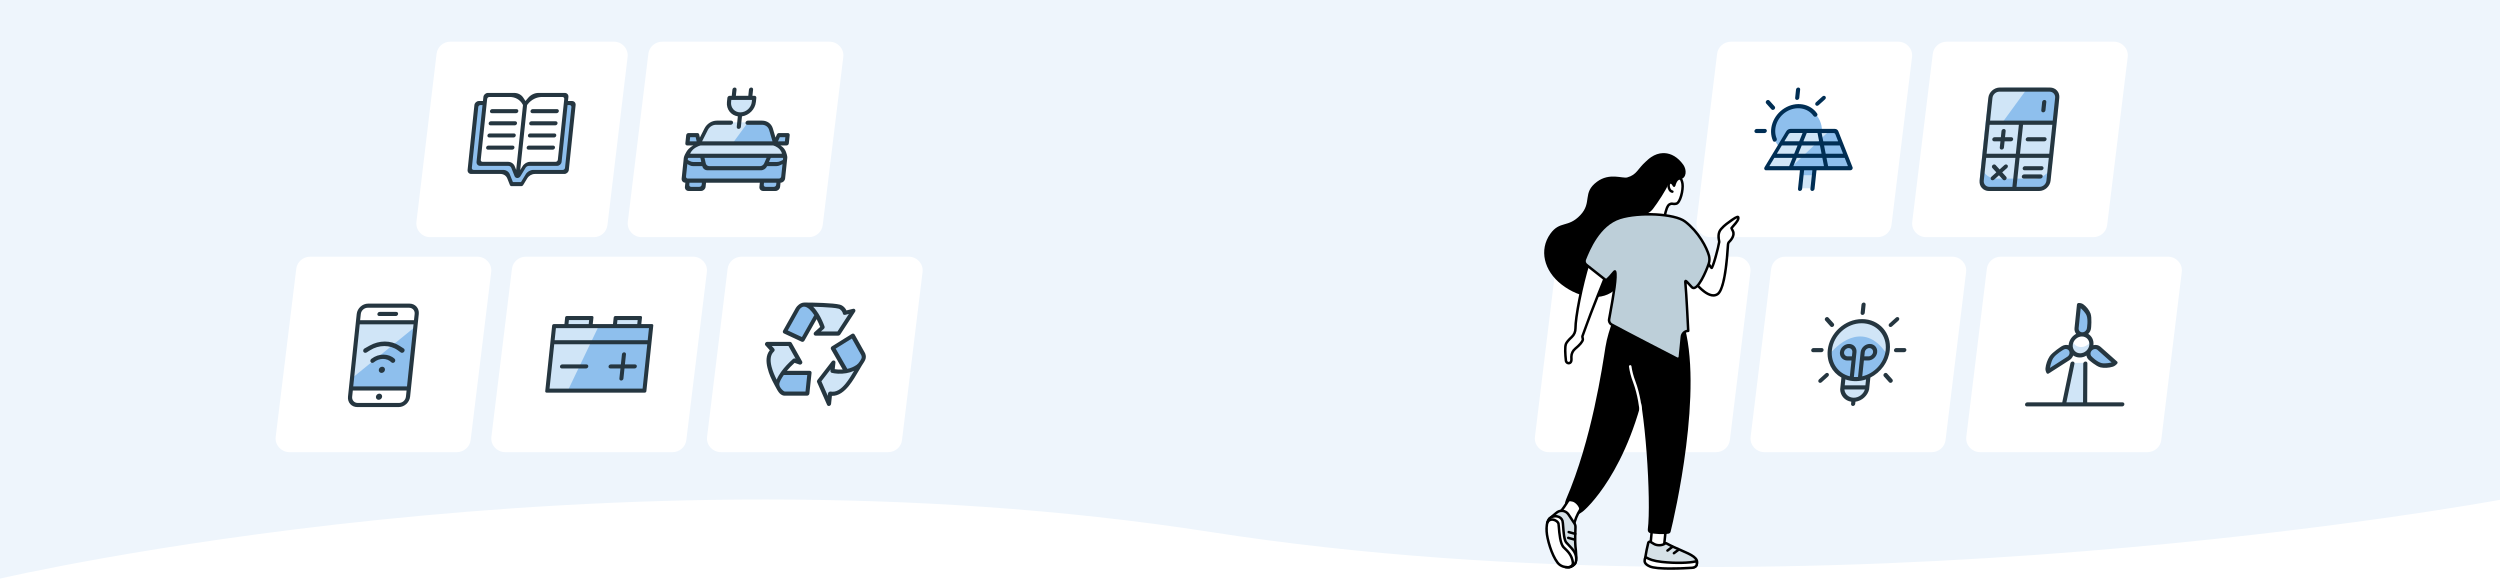 <svg width="1279" height="296" viewBox="0 0 1279 296" fill="none" xmlns="http://www.w3.org/2000/svg">
<rect width="1279" height="296" fill="white"/>
<path d="M0 0H1279V255.699C1279 255.699 929.5 320.497 619.5 272.197C309.5 223.896 0 296 0 296V0Z" fill="#EEF5FC"/>
<g filter="url(#filter0_d_3528_3174)">
<path d="M877.89 231.329H792.379C788.09 231.329 784.763 227.66 785.274 223.491L795.793 137.502C796.223 133.98 799.275 131.329 802.898 131.329H888.409C892.698 131.329 896.025 134.998 895.515 139.167L884.996 225.156C884.566 228.678 881.513 231.329 877.89 231.329V231.329Z" fill="white"/>
</g>
<g filter="url(#filter1_d_3528_3174)">
<path d="M988.235 231.329H902.724C898.435 231.329 895.108 227.66 895.618 223.491L906.137 137.502C906.567 133.98 909.62 131.329 913.243 131.329H998.754C1003.04 131.329 1006.37 134.998 1005.86 139.167L995.34 225.156C994.91 228.678 991.858 231.329 988.235 231.329V231.329Z" fill="white"/>
</g>
<path d="M952.508 164.249C940.251 165.363 936.258 175.856 935.793 180.963L965.879 182.078C967.439 168.26 957.615 164.435 952.508 164.249Z" fill="#D0E5F7"/>
<path d="M965.322 181.242C954.625 164.75 941.365 174.37 936.072 181.242C937.409 190.602 945.544 193.313 949.444 193.499C958.581 193.276 963.837 185.235 965.322 181.242Z" fill="#8EBFED"/>
<path d="M942.479 199.628L943.036 192.663C948.162 195.338 953.344 193.778 955.294 192.663V198.513C955.071 202.748 950.372 204.363 948.051 204.642C944.262 204.642 942.758 201.299 942.479 199.628Z" fill="#D0E5F7"/>
<path d="M952.341 155.836C952.404 155.254 952.923 154.777 953.516 154.777C954.109 154.777 954.522 155.254 954.458 155.836L954.013 160.07C953.95 160.652 953.431 161.129 952.838 161.129C952.246 161.129 951.833 160.652 951.896 160.07L952.341 155.836Z" fill="#253640"/>
<path d="M927.549 180.183C926.967 180.183 926.543 179.707 926.607 179.125C926.67 178.542 927.189 178.066 927.782 178.066H932.006C932.588 178.066 933.011 178.542 932.948 179.125C932.884 179.707 932.366 180.183 931.773 180.183H927.549Z" fill="#253640"/>
<path d="M969.892 180.183C969.31 180.183 968.887 179.707 968.95 179.125C969.014 178.542 969.532 178.066 970.125 178.066H974.359C974.942 178.066 975.365 178.542 975.301 179.125C975.238 179.707 974.719 180.183 974.126 180.183H969.892Z" fill="#253640"/>
<path d="M933.795 163.998C933.424 163.585 933.498 162.918 933.953 162.505C934.409 162.092 935.076 162.092 935.446 162.505L938.124 165.501C938.495 165.914 938.421 166.58 937.965 166.993C937.51 167.406 936.843 167.406 936.473 166.993L933.795 163.998Z" fill="#253640"/>
<path d="M971.279 163.998C971.734 163.585 971.808 162.918 971.438 162.505C971.067 162.092 970.4 162.092 969.945 162.505L966.632 165.501C966.177 165.914 966.102 166.58 966.473 166.993C966.843 167.406 967.51 167.406 967.966 166.993L971.279 163.998Z" fill="#253640"/>
<path d="M930.629 194.072C930.174 194.485 930.1 195.152 930.471 195.564C930.841 195.977 931.508 195.977 931.963 195.564L935.277 192.569C935.732 192.156 935.806 191.489 935.435 191.076C935.065 190.663 934.398 190.663 933.943 191.076L930.629 194.072Z" fill="#253640"/>
<path d="M968.124 194.072C968.495 194.485 968.421 195.152 967.966 195.564C967.51 195.977 966.843 195.977 966.473 195.564L963.795 192.569C963.424 192.156 963.498 191.489 963.954 191.076C964.409 190.663 965.076 190.663 965.446 191.076L968.124 194.072Z" fill="#253640"/>
<path fill-rule="evenodd" clip-rule="evenodd" d="M956.882 193.172C962.196 190.504 966.187 185.222 966.822 179.125C967.743 170.36 961.381 163.246 952.616 163.246C943.851 163.246 935.986 170.36 935.065 179.125C934.43 185.222 937.299 190.504 942.062 193.172L941.427 199.238C941.554 202.487 943.883 205.06 947.122 205.515L947.006 206.648C946.985 206.881 947.037 207.103 947.143 207.272C947.313 207.537 947.598 207.706 947.948 207.706C948.53 207.706 949.059 207.23 949.123 206.648L949.239 205.515C952.574 205.06 955.443 202.487 956.247 199.238L956.882 193.172ZM954.077 199.238H943.597C943.841 201.651 945.809 203.472 948.392 203.472C950.975 203.472 953.325 201.651 954.077 199.238ZM954.67 194.104C952.955 194.686 951.134 195.003 949.282 195.003C947.429 195.003 945.682 194.686 944.084 194.104L943.766 197.12H954.352L954.67 194.104ZM952.722 192.526C958.946 191.097 964.028 185.645 964.716 179.135C965.51 171.535 960.005 165.374 952.404 165.374C944.804 165.374 937.997 171.535 937.193 179.135C936.505 185.645 940.453 191.097 946.371 192.526L947.217 184.428H945.1C942.761 184.428 941.067 182.533 941.311 180.194C941.554 177.854 943.65 175.959 945.989 175.959C948.329 175.959 950.023 177.854 949.779 180.194L948.445 192.854C948.795 192.886 949.144 192.897 949.504 192.897C949.864 192.897 950.213 192.886 950.563 192.854L951.896 180.194C952.14 177.854 954.236 175.959 956.575 175.959C958.915 175.959 960.608 177.854 960.365 180.194C960.121 182.533 958.025 184.428 955.686 184.428H953.569L952.722 192.526ZM947.44 182.311H945.323C944.158 182.311 943.301 181.358 943.428 180.194C943.555 179.029 944.603 178.077 945.767 178.077C946.932 178.077 947.789 179.029 947.662 180.194L947.44 182.311ZM953.791 182.311L954.013 180.194C954.141 179.029 955.188 178.077 956.353 178.077C957.517 178.077 958.375 179.029 958.248 180.194C958.121 181.358 957.073 182.311 955.908 182.311H953.791Z" fill="#253640"/>
<g filter="url(#filter2_d_3528_3174)">
<path d="M1098.58 231.329H1013.07C1008.78 231.329 1005.45 227.66 1005.96 223.491L1016.48 137.502C1016.91 133.98 1019.96 131.329 1023.59 131.329H1109.1C1113.39 131.329 1116.71 134.998 1116.2 139.167L1105.69 225.156C1105.26 228.678 1102.2 231.329 1098.58 231.329V231.329Z" fill="white"/>
</g>
<path d="M1060.38 185.644H1066.64V206.537H1055.85L1060.38 185.644Z" fill="#D0E5F7"/>
<path d="M1062.12 168.581L1063.86 156.741C1066.09 156.741 1068.5 160.688 1069.43 162.661L1068.73 168.581L1065.25 171.367L1062.12 168.581Z" fill="#8EBFED"/>
<path d="M1072.71 177.286L1082.1 184.714C1080.98 186.644 1076.36 186.762 1074.18 186.579L1069.4 183.016L1068.73 178.607L1072.71 177.286Z" fill="#8EBFED"/>
<path d="M1059.02 183.095L1048.54 189.126C1047.25 187.305 1049.55 183.013 1050.63 181.117L1055.21 177.688L1059.49 178.928L1059.02 183.095Z" fill="#8EBFED"/>
<path d="M1070.01 173.804C1069.12 175.969 1067 177.554 1064.68 177.554C1062.35 177.554 1060.54 175.969 1060.11 173.804C1059.9 174.318 1059.75 174.854 1059.71 175.411C1059.4 178.369 1061.5 180.769 1064.36 180.769C1067.23 180.769 1069.81 178.369 1070.1 175.411C1070.16 174.854 1070.12 174.318 1070.01 173.804V173.804Z" fill="#D0E5F7"/>
<path fill-rule="evenodd" clip-rule="evenodd" d="M1061.32 167.854C1061.19 168.992 1061.53 170.043 1062.16 170.794C1060.09 171.889 1058.56 174.013 1058.31 176.438C1058.31 176.503 1058.31 176.546 1058.31 176.61C1057.18 176.267 1055.85 176.438 1054.68 177.189C1054.68 177.189 1049.98 180.194 1048.6 182.297C1047.48 184.014 1046.67 186.331 1046.46 188.413C1046.38 189.293 1046.63 190.13 1047.03 190.859C1047.25 191.224 1047.73 191.331 1048.12 191.074L1058.69 184.293C1059.62 183.692 1060.3 182.812 1060.66 181.868C1061.59 182.511 1062.74 182.898 1063.99 182.898C1065.24 182.898 1066.4 182.554 1067.42 181.932C1067.57 182.747 1067.97 183.52 1068.61 184.099C1068.61 184.099 1072.38 187.469 1074.64 187.962C1076.51 188.37 1078.86 188.241 1080.89 187.619C1081.74 187.361 1082.51 186.782 1083.12 186.095C1083.44 185.752 1083.44 185.237 1083.12 184.958L1074.62 177.404C1073.63 176.524 1072.27 176.267 1071 176.588V176.46C1071.27 174.035 1070.15 171.932 1068.33 170.816C1069.13 170.043 1069.69 169.013 1069.79 167.876C1069.79 167.876 1070.34 162.511 1069.52 160.365C1068.84 158.605 1067.44 156.846 1065.85 155.687C1065.17 155.193 1064.32 155 1063.46 155C1063.01 155 1062.63 155.365 1062.57 155.815L1061.32 167.876V167.854ZM1065.11 172.146C1062.78 172.146 1060.68 174.078 1060.43 176.438C1060.17 178.799 1061.89 180.73 1064.22 180.73C1066.55 180.73 1068.65 178.799 1068.9 176.438C1069.16 174.078 1067.44 172.146 1065.11 172.146ZM1063.44 167.854L1064.49 157.661C1064.49 157.661 1066.8 159.657 1067.5 161.416C1068.39 163.691 1067.67 167.854 1067.67 167.854C1067.55 169.035 1066.51 170 1065.32 170C1064.13 170 1063.31 169.035 1063.44 167.854ZM1048.75 188.22L1057.67 182.49C1058.71 181.825 1059.09 180.494 1058.54 179.507C1057.99 178.52 1056.7 178.262 1055.66 178.928C1055.66 178.928 1051.89 181.031 1050.42 183.262C1049.3 184.979 1048.75 188.22 1048.75 188.22V188.22ZM1073.12 179.056L1080.3 185.451C1080.3 185.451 1077.1 186.181 1075.26 185.773C1072.86 185.237 1070.13 182.404 1070.13 182.404C1069.3 181.653 1069.28 180.301 1070.13 179.378C1070.96 178.455 1072.31 178.305 1073.14 179.056H1073.12Z" fill="#253640"/>
<path d="M1036.01 206.885C1036.07 206.3 1036.6 205.841 1037.18 205.841H1055.05L1059.22 185.887C1059.33 185.365 1059.84 184.947 1060.37 184.947C1060.98 184.947 1061.43 185.47 1061.3 186.096L1057.18 205.841H1065.68L1065.79 186.096C1065.79 185.49 1066.34 184.947 1066.96 184.947C1067.51 184.947 1067.91 185.344 1067.91 185.887L1067.81 205.841H1085.88C1086.47 205.841 1086.9 206.3 1086.83 206.885C1086.77 207.47 1086.24 207.93 1085.67 207.93H1036.96C1036.37 207.93 1035.94 207.47 1036.01 206.885Z" fill="#253640"/>
<g filter="url(#filter3_d_3528_3174)">
<path d="M960.573 121.329H875.062C870.773 121.329 867.445 117.66 867.956 113.491L878.475 27.502C878.905 23.98 881.958 21.329 885.581 21.329H971.092C975.381 21.329 978.708 24.998 978.197 29.167L967.678 115.156C967.248 118.678 964.196 121.329 960.573 121.329Z" fill="white"/>
</g>
<path d="M932.103 66.785C932.103 73.708 926.49 79.32 919.567 79.32C912.644 79.32 907.031 73.708 907.031 66.785C907.031 59.861 912.644 54.249 919.567 54.249C926.49 54.249 932.103 59.861 932.103 66.785Z" fill="#8EBFED"/>
<path d="M915.11 66.785L904.245 85.449L916.503 86.285L936.56 66.785H915.11Z" fill="#D0E5F7"/>
<path d="M920.96 96.314L921.796 88.792H928.203L927.088 96.314H920.96Z" fill="#D0E5F7"/>
<path d="M935.724 67.063L916.503 85.449H921.517V89.628H928.203L928.76 85.449H946.589L939.346 67.063H935.724Z" fill="#8EBFED"/>
<path fill-rule="evenodd" clip-rule="evenodd" d="M915.922 65.949C915.117 65.949 914.334 66.404 913.9 67.124L902.721 85.586C902.298 86.284 902.721 87.121 903.505 87.121H920.749C920.812 87.121 920.855 87.163 920.844 87.227L919.849 96.648C919.786 97.23 920.209 97.706 920.791 97.706C921.373 97.706 921.903 97.23 921.966 96.648L922.961 87.227C922.961 87.163 923.025 87.121 923.078 87.121H927.1C927.164 87.121 927.206 87.163 927.196 87.227L926.201 96.648C926.137 97.23 926.56 97.706 927.143 97.706C927.725 97.706 928.254 97.23 928.318 96.648L929.313 87.227C929.313 87.163 929.376 87.121 929.429 87.121H946.663C947.446 87.121 948.05 86.295 947.774 85.586L940.481 67.113C940.195 66.394 939.507 65.938 938.713 65.938H915.922V65.949ZM938.967 68.648C938.829 68.288 938.48 68.066 938.078 68.066H932.097C932.023 68.066 931.97 68.13 931.98 68.204L932.764 72.226C932.764 72.226 932.806 72.3 932.859 72.3H940.227C940.301 72.3 940.364 72.216 940.333 72.152L938.956 68.659L938.967 68.648ZM941.264 74.471C941.264 74.471 941.211 74.407 941.179 74.407H933.346C933.272 74.407 933.219 74.471 933.229 74.545L934.013 78.567C934.013 78.567 934.055 78.641 934.108 78.641H942.746C942.82 78.641 942.884 78.557 942.852 78.493L941.264 74.471ZM943.773 80.822C943.773 80.822 943.72 80.758 943.688 80.758H934.584C934.51 80.758 934.457 80.822 934.468 80.896L935.251 84.919C935.251 84.919 935.294 84.993 935.347 84.993H945.255C945.329 84.993 945.393 84.908 945.361 84.845L943.773 80.822ZM932.234 80.758C932.234 80.758 932.319 80.79 932.33 80.833L933.113 84.855C933.124 84.919 933.071 84.993 932.997 84.993H917.615C917.541 84.993 917.499 84.929 917.531 84.855L919.161 80.833C919.161 80.833 919.224 80.758 919.267 80.758H932.234ZM930.996 74.407C930.996 74.407 931.081 74.439 931.091 74.481L931.875 78.504C931.885 78.567 931.832 78.641 931.758 78.641H920.188C920.114 78.641 920.071 78.578 920.103 78.504L921.733 74.481C921.733 74.481 921.797 74.407 921.839 74.407H930.996ZM929.757 68.056C929.757 68.056 929.842 68.087 929.853 68.13L930.636 72.152C930.647 72.216 930.594 72.29 930.52 72.29H922.76C922.686 72.29 922.644 72.226 922.675 72.152L924.306 68.13C924.306 68.13 924.369 68.056 924.412 68.056H929.757ZM922.157 68.193C922.188 68.13 922.136 68.056 922.072 68.056H916.091C915.689 68.056 915.297 68.278 915.085 68.638L912.968 72.131C912.926 72.205 912.968 72.279 913.042 72.279H920.41C920.41 72.279 920.505 72.248 920.516 72.205L922.146 68.183L922.157 68.193ZM919.584 74.545C919.616 74.481 919.563 74.407 919.5 74.407H911.666C911.666 74.407 911.592 74.428 911.56 74.471L909.126 78.493C909.083 78.567 909.126 78.641 909.2 78.641H917.838C917.838 78.641 917.933 78.61 917.944 78.567L919.574 74.545H919.584ZM917.012 80.896C917.044 80.833 916.991 80.758 916.927 80.758H907.824C907.824 80.758 907.749 80.78 907.718 80.822L905.283 84.845C905.241 84.919 905.283 84.993 905.357 84.993H915.265C915.265 84.993 915.361 84.961 915.371 84.919L917.001 80.896H917.012Z" fill="#002E54"/>
<path d="M929.673 58.126C926.19 52.971 918.949 51.679 912.989 55.331C907.04 58.983 904.51 66.266 907.04 72.015C907.262 72.533 907.908 72.66 908.438 72.343C908.956 72.025 909.157 71.369 908.946 70.85C906.955 66.087 909.062 60.116 913.974 57.11C918.886 54.103 924.835 55.12 927.778 59.301C928.095 59.756 928.731 59.894 929.26 59.576C929.779 59.259 929.99 58.592 929.683 58.137L929.673 58.126Z" fill="#002E54"/>
<path d="M918.843 45.836C918.907 45.254 919.426 44.777 920.018 44.777C920.611 44.777 921.024 45.254 920.961 45.836L920.516 50.07C920.452 50.653 919.934 51.129 919.341 51.129C918.748 51.129 918.335 50.653 918.399 50.07L918.843 45.836Z" fill="#002E54"/>
<path d="M898.508 68.066C897.926 68.066 897.502 67.59 897.566 67.008C897.629 66.425 898.148 65.949 898.741 65.949H902.965C903.547 65.949 903.97 66.425 903.907 67.008C903.843 67.59 903.325 68.066 902.732 68.066H898.508Z" fill="#002E54"/>
<path d="M903.589 52.939C903.219 52.526 903.293 51.859 903.748 51.446C904.203 51.034 904.87 51.034 905.241 51.446L907.919 54.442C908.289 54.855 908.215 55.522 907.76 55.935C907.305 56.348 906.638 56.348 906.267 55.935L903.589 52.939Z" fill="#002E54"/>
<path d="M933.706 50.822C934.161 50.409 934.235 49.742 933.865 49.329C933.494 48.916 932.827 48.916 932.372 49.329L929.059 52.325C928.603 52.738 928.529 53.405 928.9 53.818C929.27 54.23 929.937 54.23 930.392 53.818L933.706 50.822Z" fill="#002E54"/>
<g filter="url(#filter4_d_3528_3174)">
<path d="M1070.92 121.329H985.406C981.117 121.329 977.79 117.66 978.301 113.491L988.82 27.502C989.25 23.98 992.303 21.329 995.925 21.329H1081.44C1085.73 21.329 1089.05 24.998 1088.54 29.167L1078.02 115.156C1077.59 118.678 1074.54 121.329 1070.92 121.329V121.329Z" fill="white"/>
</g>
<path d="M1016.21 59.598C1016.57 56.088 1019.72 53.246 1023.23 53.246H1046.52C1050.03 53.246 1052.57 56.088 1052.2 59.598L1048.86 91.357C1048.5 94.867 1045.35 97.708 1041.84 97.708H1018.56C1015.05 97.708 1012.5 94.867 1012.88 91.357L1016.21 59.598Z" fill="#8EBFED"/>
<path d="M1016.88 53.246C1017.37 48.57 1021.56 44.777 1026.24 44.777H1045.63C1050.3 44.777 1053.7 48.57 1053.21 53.246L1050.09 82.888C1049.6 87.564 1045.41 91.357 1040.73 91.357H1021.34C1016.66 91.357 1013.27 87.564 1013.76 82.888L1016.88 53.246Z" fill="#D0E5F7"/>
<path d="M1036.71 45.833H1051.53L1051.87 62.77H1024.35L1036.71 45.833Z" fill="#8EBFED"/>
<path d="M1037.31 72.302C1036.72 72.302 1036.29 71.826 1036.35 71.246C1036.42 70.667 1036.94 70.191 1037.53 70.191H1046.08C1046.67 70.191 1047.1 70.667 1047.04 71.246C1046.97 71.826 1046.45 72.302 1045.86 72.302H1037.31Z" fill="#253640"/>
<path d="M1046.46 56.426C1046.39 57.012 1045.87 57.481 1045.28 57.481C1044.68 57.481 1044.26 57.005 1044.32 56.426L1044.77 52.191C1044.83 51.605 1045.35 51.136 1045.95 51.136C1046.54 51.136 1046.97 51.612 1046.9 52.191L1046.46 56.426Z" fill="#253640"/>
<path d="M1035.75 87.122C1035.16 87.122 1034.73 86.646 1034.79 86.067C1034.86 85.488 1035.38 85.012 1035.97 85.012H1044.52C1045.11 85.012 1045.54 85.488 1045.48 86.067C1045.42 86.646 1044.89 87.122 1044.3 87.122H1035.75Z" fill="#253640"/>
<path d="M1035.31 91.357C1034.72 91.357 1034.29 90.881 1034.35 90.295C1034.42 89.708 1034.94 89.239 1035.53 89.239H1044.08C1044.67 89.239 1045.1 89.715 1045.04 90.295C1044.97 90.874 1044.45 91.357 1043.86 91.357H1035.31Z" fill="#253640"/>
<path d="M1024.04 76.536C1024.64 76.536 1025.16 76.06 1025.22 75.481L1025.55 72.308H1028.76C1029.35 72.308 1029.88 71.832 1029.94 71.253C1030 70.674 1029.57 70.198 1028.98 70.198H1025.77L1026.1 67.026C1026.17 66.439 1025.74 65.97 1025.15 65.97C1024.55 65.97 1024.03 66.446 1023.97 67.026L1023.64 70.198H1020.43C1019.84 70.198 1019.31 70.674 1019.25 71.253C1019.19 71.832 1019.62 72.308 1020.21 72.308H1023.42L1023.08 75.481C1023.02 76.067 1023.45 76.536 1024.04 76.536Z" fill="#253640"/>
<path d="M1026.21 91.922C1026.67 91.508 1026.74 90.839 1026.37 90.426L1024.34 88.177L1026.84 85.929C1027.3 85.515 1027.37 84.846 1027 84.433C1026.63 84.019 1025.95 84.019 1025.49 84.433L1022.99 86.681L1020.96 84.433C1020.59 84.019 1019.91 84.019 1019.45 84.433C1018.99 84.846 1018.92 85.515 1019.29 85.929L1021.32 88.177L1018.82 90.426C1018.35 90.839 1018.28 91.508 1018.66 91.922C1019.03 92.336 1019.7 92.336 1020.17 91.922L1022.67 89.674L1024.7 91.922C1025.07 92.336 1025.75 92.336 1026.21 91.922Z" fill="#253640"/>
<path fill-rule="evenodd" clip-rule="evenodd" d="M1017.22 50.074C1017.52 47.15 1020.16 44.777 1023.11 44.777H1048.75C1051.7 44.777 1053.84 47.15 1053.54 50.074L1049.09 92.419C1048.78 95.343 1046.15 97.715 1043.19 97.715H1017.55C1014.59 97.715 1012.46 95.343 1012.76 92.419L1017.22 50.074ZM1017.9 63.833L1016.35 78.653H1031.3L1032.86 63.833H1017.9ZM1016.13 80.77L1014.9 92.412C1014.72 94.163 1016.01 95.591 1017.77 95.591H1029.53L1031.08 80.77H1016.13ZM1043.42 95.591C1045.19 95.591 1046.77 94.17 1046.95 92.412L1048.17 80.77H1033.22L1031.66 95.591H1043.42ZM1048.4 78.653L1049.96 63.833H1035L1033.44 78.653H1048.4ZM1050.18 61.715H1018.13L1019.35 50.074C1019.53 48.322 1021.11 46.895 1022.88 46.895H1048.53C1050.3 46.895 1051.59 48.315 1051.4 50.074L1050.18 61.715Z" fill="#253640"/>
<g filter="url(#filter5_d_3528_3174)">
<path d="M303.811 121.329H220.014C215.811 121.329 212.55 117.66 213.051 113.491L223.359 27.502C223.78 23.98 226.772 21.329 230.322 21.329H314.119C318.323 21.329 321.583 24.998 321.083 29.167L310.774 115.156C310.353 118.678 307.361 121.329 303.811 121.329Z" fill="white"/>
</g>
<path d="M245.069 83.398L247.828 53.053H244.035L240.586 87.191L258.173 88.225L261.966 94.432H266.793L271.621 88.225L289.552 87.191L293.345 53.053H289.552L285.414 84.088H269.207L264.724 89.605L261.276 83.398H245.069Z" fill="#8EBFED"/>
<path fill-rule="evenodd" clip-rule="evenodd" d="M263.041 47.536C264.989 47.536 266.752 48.448 267.747 50.024L268.825 51.682L270.235 50.024C271.582 48.448 273.531 47.536 275.48 47.536H288.956C290.096 47.536 290.925 48.469 290.801 49.609L290.573 51.682H292.646C293.786 51.682 294.616 52.615 294.491 53.755L291.008 86.927C290.884 88.067 289.868 89 288.707 89H273.655C272.08 89 270.546 89.892 269.696 91.301L267.664 94.66C267.457 95.013 267.063 95.24 266.669 95.24H261.734C261.341 95.24 261.009 95.013 260.864 94.66L259.537 91.301C258.977 89.892 257.63 89 256.075 89H241.065C239.924 89 239.095 88.067 239.219 86.927L242.702 53.755C242.827 52.615 243.843 51.682 245.004 51.682H247.077L247.305 49.609C247.429 48.469 248.445 47.536 249.606 47.536H263.082H263.041ZM268.908 89.228C269.758 87.818 271.292 86.927 272.868 86.927H287.919C288.5 86.927 288.997 86.471 289.059 85.89L292.335 54.792C292.397 54.212 291.983 53.755 291.402 53.755H290.366L287.318 82.781C287.194 83.921 286.178 84.854 285.017 84.854H270.629C269.924 84.854 269.219 85.248 268.846 85.89L266.275 90.14C265.922 90.7 265.321 91.073 264.678 91.073C264.036 91.073 263.497 90.721 263.269 90.14L261.589 85.89C261.341 85.248 260.739 84.854 260.014 84.854H245.646C244.506 84.854 243.677 83.921 243.801 82.781L246.849 53.755H245.812C245.232 53.755 244.734 54.212 244.672 54.792L241.396 85.89C241.334 86.471 241.749 86.927 242.329 86.927H257.381C258.956 86.927 260.304 87.818 260.843 89.228L262.398 93.147H266.544L268.929 89.228H268.908ZM266.15 86.927L269.654 53.755L270.007 53.299C271.79 50.998 274.526 49.609 277.304 49.609H287.733C288.313 49.609 288.728 50.065 288.666 50.646L285.39 81.744C285.328 82.324 284.809 82.781 284.25 82.781H271.271C269.696 82.781 268.161 83.672 267.311 85.082L266.192 86.927H266.15ZM246.89 82.781C246.31 82.781 245.895 82.324 245.957 81.744L249.233 50.646C249.295 50.065 249.813 49.609 250.373 49.609H260.802C263.58 49.609 266.026 50.998 267.311 53.299L267.56 53.755L264.077 86.927L263.352 85.082C262.792 83.672 261.444 82.781 259.889 82.781H246.89Z" fill="#253640"/>
<path d="M250.664 56.865C250.726 56.285 251.244 55.829 251.804 55.829H264.243C264.824 55.829 265.238 56.285 265.176 56.865C265.114 57.446 264.596 57.902 264.036 57.902H251.596C251.016 57.902 250.601 57.446 250.664 56.865Z" fill="#253640"/>
<path d="M271.396 56.865C271.458 56.285 271.976 55.829 272.536 55.829H284.975C285.556 55.829 285.97 56.285 285.908 56.865C285.846 57.446 285.328 57.902 284.768 57.902H272.329C271.748 57.902 271.333 57.446 271.396 56.865Z" fill="#253640"/>
<path d="M250 63.085C250.062 62.505 250.581 62.048 251.14 62.048H263.58C264.16 62.048 264.575 62.505 264.513 63.085C264.45 63.666 263.932 64.122 263.372 64.122H250.933C250.353 64.122 249.938 63.666 250 63.085Z" fill="#253640"/>
<path d="M270.732 63.085C270.794 62.505 271.313 62.048 271.872 62.048H284.312C284.892 62.048 285.307 62.505 285.245 63.085C285.183 63.666 284.664 64.122 284.104 64.122H271.665C271.085 64.122 270.67 63.666 270.732 63.085Z" fill="#253640"/>
<path d="M249.357 69.305C249.42 68.724 249.938 68.268 250.498 68.268H262.937C263.517 68.268 263.932 68.724 263.87 69.305C263.808 69.885 263.289 70.341 262.73 70.341H250.29C249.71 70.341 249.295 69.885 249.357 69.305Z" fill="#253640"/>
<path d="M270.09 69.305C270.152 68.724 270.67 68.268 271.23 68.268H283.669C284.25 68.268 284.664 68.724 284.602 69.305C284.54 69.885 284.022 70.341 283.462 70.341H271.022C270.442 70.341 270.027 69.885 270.09 69.305Z" fill="#253640"/>
<path d="M248.694 75.524C248.756 74.944 249.274 74.488 249.834 74.488H262.274C262.854 74.488 263.269 74.944 263.206 75.524C263.144 76.105 262.626 76.561 262.066 76.561H249.627C249.046 76.561 248.632 76.105 248.694 75.524Z" fill="#253640"/>
<path d="M269.426 75.524C269.488 74.944 270.007 74.488 270.566 74.488H283.006C283.586 74.488 284.001 74.944 283.939 75.524C283.876 76.105 283.358 76.561 282.798 76.561H270.359C269.779 76.561 269.364 76.105 269.426 75.524Z" fill="#253640"/>
<g filter="url(#filter6_d_3528_3174)">
<path d="M413.802 121.329H328.291C324.002 121.329 320.674 117.66 321.185 113.491L331.704 27.502C332.134 23.98 335.187 21.329 338.81 21.329H424.321C428.61 21.329 431.937 24.998 431.426 29.167L420.907 115.156C420.477 118.678 417.425 121.329 413.802 121.329Z" fill="white"/>
</g>
<path d="M364.32 62.606H384.099V73.192H357.634L364.32 62.606Z" fill="#D0E5F7"/>
<path d="M373.234 49.792H384.934L384.099 56.199L379.084 58.706L373.234 56.199V49.792Z" fill="#D0E5F7"/>
<path d="M358.47 73.192H396.077L399.977 75.978L401.649 79.878H351.505L353.734 75.978L358.47 73.192Z" fill="#D0E5F7"/>
<path d="M351.505 79.878H401.091V84.985L400.256 92.135H350.113L350.67 84.985L351.505 79.878Z" fill="#8EBFED"/>
<path d="M352.063 92.135H359.863V96.592H352.063V92.135Z" fill="#8EBFED"/>
<path d="M352.063 68.735H357.077V73.192H352.063V68.735Z" fill="#8EBFED"/>
<path d="M397.749 68.735H402.763V73.192H397.749V68.735Z" fill="#8EBFED"/>
<path d="M389.949 92.135H397.749V96.592H389.949V92.135Z" fill="#8EBFED"/>
<path d="M382.427 62.885L374.906 73.192H396.356L394.406 65.67L392.177 62.885H382.427Z" fill="#8EBFED"/>
<path fill-rule="evenodd" clip-rule="evenodd" d="M366.739 61.715C364.145 61.715 361.636 63.292 360.419 65.705L358.058 70.374L357.698 68.786C357.603 68.352 357.222 68.066 356.767 68.066H352.236C351.654 68.066 351.125 68.542 351.061 69.125L350.616 73.359C350.553 73.941 350.976 74.418 351.559 74.418H354.734C354.734 74.418 352.607 75.317 351.22 77.593C349.844 79.869 349.823 80.769 349.823 80.769L348.732 91.355C348.605 92.519 349.463 93.472 350.627 93.472L350.405 95.589C350.278 96.754 351.135 97.706 352.3 97.706H358.651C359.816 97.706 360.864 96.754 360.991 95.589L361.213 93.472H388.736L388.514 95.589C388.387 96.754 389.244 97.706 390.408 97.706H396.76C397.924 97.706 398.972 96.754 399.099 95.589L399.322 93.472C400.486 93.472 401.534 92.519 401.661 91.355L402.773 80.769C402.773 80.769 402.953 79.88 402.053 77.593C401.153 75.307 399.216 74.418 399.216 74.418H402.392C402.974 74.418 403.503 73.941 403.567 73.359L404.011 69.125C404.075 68.542 403.651 68.066 403.069 68.066H398.538C398.083 68.066 397.649 68.362 397.459 68.786L396.76 70.374L395.384 65.705C394.674 63.292 392.504 61.715 389.911 61.715H382.564C381.982 61.715 381.453 62.191 381.389 62.773C381.326 63.355 381.749 63.832 382.331 63.832H389.837C391.573 63.832 393.013 64.89 393.489 66.489L395.204 72.3H359.202L362.134 66.489C362.949 64.88 364.611 63.832 366.347 63.832H373.852C374.434 63.832 374.964 63.355 375.027 62.773C375.091 62.191 374.667 61.715 374.085 61.715H366.739ZM395.924 95.589C396.506 95.589 397.035 95.113 397.099 94.531L397.215 93.472H390.864L390.747 94.531C390.684 95.113 391.107 95.589 391.689 95.589H395.924ZM397.988 72.364L398.951 70.183H401.778L401.555 72.3H398.38C398.252 72.3 398.115 72.322 397.998 72.364H397.988ZM395.479 74.418C395.479 74.418 397.395 74.756 398.983 76.535C399.417 77.022 399.83 77.89 400.02 78.345C400.084 78.483 399.957 78.652 399.809 78.652H353.316C353.168 78.652 353.083 78.493 353.157 78.355C353.422 77.9 353.983 77.022 354.523 76.535C356.481 74.767 358.471 74.418 358.471 74.418H395.479ZM355.899 70.183L356.407 72.3H352.85L353.072 70.183H355.899ZM351.961 81.891C351.897 81.859 351.855 81.785 351.866 81.701L351.94 80.981C351.95 80.864 352.056 80.769 352.173 80.769H358.164C358.259 80.769 358.334 80.832 358.355 80.917L358.746 82.611C358.778 82.749 358.662 82.886 358.513 82.886H354.861C354.205 82.886 353.57 82.738 353.009 82.442L351.961 81.891ZM393.669 82.886C393.521 82.886 393.436 82.749 393.499 82.611L394.24 80.917C394.283 80.832 394.367 80.769 394.452 80.769H400.444C400.56 80.769 400.645 80.864 400.634 80.981L400.56 81.701C400.56 81.785 400.497 81.859 400.423 81.891L399.258 82.442C398.644 82.738 397.977 82.886 397.321 82.886H393.669ZM392.187 80.769H360.429L361.065 83.553C361.266 84.421 362.007 85.003 362.917 85.003H388.799C389.71 85.003 390.578 84.421 390.959 83.553L392.176 80.769H392.187ZM361.996 87.121C360.662 87.121 359.572 86.263 359.286 85.003H354.639C353.983 85.003 353.348 84.855 352.787 84.559L351.633 83.945L350.966 90.296C350.902 90.878 351.326 91.355 351.908 91.355H398.485C399.068 91.355 399.597 90.878 399.66 90.296L400.327 83.945L399.036 84.559C398.422 84.855 397.755 85.003 397.099 85.003H392.451C391.901 86.263 390.62 87.121 389.286 87.121H361.996ZM352.744 93.472L352.628 94.531C352.564 95.113 352.988 95.589 353.57 95.589H357.804C358.386 95.589 358.916 95.113 358.979 94.531L359.096 93.472H352.744Z" fill="#253640"/>
<path fill-rule="evenodd" clip-rule="evenodd" d="M371.904 52.187L372.127 50.07C372.19 49.488 372.709 49.012 373.302 49.012H374.36L374.699 45.836C374.763 45.254 375.281 44.777 375.874 44.777C376.467 44.777 376.88 45.254 376.816 45.836L376.478 49.012H382.829L383.168 45.836C383.231 45.254 383.75 44.777 384.343 44.777C384.936 44.777 385.348 45.254 385.285 45.836L384.946 49.012H386.005C386.587 49.012 387.01 49.488 386.947 50.07L386.725 52.187C386.333 55.924 383.252 59.005 379.6 59.523L379.039 64.89C378.976 65.472 378.457 65.949 377.864 65.949C377.271 65.949 376.859 65.472 376.922 64.89L377.483 59.523C373.948 59.005 371.513 55.924 371.904 52.187ZM374.138 51.129H384.724L384.607 52.187C384.3 55.109 381.686 57.48 378.753 57.48C375.821 57.48 373.715 55.109 374.022 52.187L374.138 51.129Z" fill="#253640"/>
<g filter="url(#filter7_d_3528_3174)">
<path d="M233.669 231.329H148.157C143.868 231.329 140.541 227.66 141.052 223.491L151.571 137.502C152.001 133.98 155.053 131.329 158.676 131.329H244.188C248.477 131.329 251.804 134.998 251.293 139.167L240.774 225.156C240.344 228.678 237.291 231.329 233.669 231.329V231.329Z" fill="white"/>
</g>
<path d="M179.724 198.426H208.685L212.478 164.983H183.172L179.724 198.426Z" fill="#8EBFED"/>
<path d="M183.517 164.983H212.478L212.133 167.396L180.758 192.91L183.517 164.983Z" fill="#D0E5F7"/>
<path d="M195.495 202.966C195.41 203.834 194.627 204.554 193.737 204.554C192.848 204.554 192.234 203.834 192.319 202.966C192.403 202.098 193.187 201.378 194.076 201.378C194.965 201.378 195.579 202.098 195.495 202.966Z" fill="#253640"/>
<path d="M193.081 160.622C193.144 160.029 193.674 159.564 194.245 159.564H202.714C203.307 159.564 203.73 160.029 203.667 160.622C203.603 161.215 203.074 161.681 202.503 161.681H194.013C193.42 161.681 192.996 161.215 193.06 160.622H193.081Z" fill="#253640"/>
<path d="M189.037 176.84C194.034 174.024 199.898 174.024 204.281 176.84L206.504 178.258C206.843 178.47 207.033 178.872 206.991 179.296C206.885 180.27 205.742 180.841 205.001 180.291L203.561 179.232C199.56 176.311 193.886 176.311 189.27 179.232L187.597 180.291C186.729 180.841 185.713 180.27 185.819 179.296C185.861 178.872 186.137 178.47 186.518 178.258L189.037 176.84Z" fill="#253640"/>
<path d="M196.955 189.204C196.871 190.072 196.087 190.792 195.198 190.792C194.309 190.792 193.695 190.072 193.78 189.204C193.864 188.336 194.648 187.616 195.537 187.616C196.426 187.616 197.04 188.336 196.955 189.204Z" fill="#253640"/>
<path d="M190.032 183.551C193.737 180.714 198.797 180.714 201.889 183.551C202.121 183.763 202.248 184.102 202.206 184.441V184.546C202.1 185.52 200.893 186.007 200.258 185.372C197.951 183.043 194.055 183.043 191.26 185.372C190.477 186.028 189.397 185.52 189.482 184.546V184.441C189.524 184.102 189.715 183.763 190.011 183.551H190.032Z" fill="#253640"/>
<path fill-rule="evenodd" clip-rule="evenodd" d="M182.77 208.259C179.848 208.259 177.731 205.888 178.028 202.966L182.495 160.622C182.813 157.7 185.417 155.329 188.338 155.329H209.51C212.432 155.329 214.549 157.7 214.253 160.622L209.807 202.966C209.489 205.888 206.885 208.259 203.963 208.259H182.77ZM211.797 163.798L212.136 160.622C212.326 158.865 211.056 157.446 209.299 157.446H188.106C186.348 157.446 184.782 158.865 184.591 160.622L184.252 163.798H211.797ZM184.041 165.915H211.564L208.219 197.673H180.717L184.041 165.915ZM208.007 199.79L207.668 202.966C207.478 204.723 205.911 206.142 204.154 206.142H183.003C181.246 206.142 179.976 204.723 180.166 202.966L180.505 199.79H208.007Z" fill="#253640"/>
<g filter="url(#filter8_d_3528_3174)">
<path d="M344.013 231.329H258.502C254.213 231.329 250.886 227.66 251.397 223.491L261.916 137.502C262.346 133.98 265.398 131.329 269.021 131.329H354.532C358.821 131.329 362.148 134.998 361.638 139.167L351.119 225.156C350.689 228.678 347.636 231.329 344.013 231.329Z" fill="white"/>
</g>
<path d="M280.045 199.56L282.831 174.767H321.274L318.767 199.56H280.045Z" fill="#D0E5F7"/>
<path d="M283.667 166.967L282.831 174.488L332.139 175.324L332.975 166.967H327.124V162.51H314.867V166.967H302.053V162.51H290.353L289.238 166.967H283.667Z" fill="#D0E5F7"/>
<path d="M290.631 199.56L306.231 166.967L332.975 166.967L329.353 199.56H290.631Z" fill="#8EBFED"/>
<path d="M318.182 181.279C318.242 180.709 318.754 180.247 319.326 180.247C319.898 180.247 320.312 180.709 320.252 181.279L319.708 186.438H324.883C325.455 186.438 325.869 186.9 325.81 187.47C325.75 188.04 325.238 188.502 324.666 188.502H319.491L318.947 193.662C318.887 194.232 318.375 194.693 317.803 194.693C317.231 194.693 316.817 194.232 316.877 193.662L317.421 188.502H312.246C311.674 188.502 311.26 188.04 311.32 187.47C311.379 186.9 311.891 186.438 312.463 186.438H317.638L318.182 181.279Z" fill="#253640"/>
<path d="M300.044 186.437C300.616 186.437 301.03 186.899 300.971 187.469C300.911 188.039 300.399 188.501 299.827 188.501H287.408C286.836 188.501 286.422 188.039 286.482 187.469C286.541 186.899 287.054 186.437 287.626 186.437H300.044Z" fill="#253640"/>
<path fill-rule="evenodd" clip-rule="evenodd" d="M289.94 161.675C289.558 161.675 289.213 161.964 289.135 162.336L289.134 162.342C289.13 162.366 289.126 162.388 289.124 162.412L288.766 165.802H283.296C282.99 165.802 282.708 165.988 282.568 166.252C282.521 166.341 282.489 166.438 282.479 166.539L278.935 200.144C278.925 200.246 278.935 200.342 278.963 200.431C279.047 200.696 279.291 200.881 279.597 200.881H329.864C330.274 200.881 330.638 200.551 330.682 200.144L334.224 166.538C334.266 166.131 333.97 165.801 333.562 165.801H328.092L328.45 162.411C328.492 162.004 328.197 161.674 327.788 161.674H314.778C314.687 161.674 314.598 161.69 314.515 161.72C314.222 161.825 313.994 162.095 313.96 162.412L313.898 163.002V163.004L313.604 165.802H303.255L303.613 162.412C303.655 162.005 303.359 161.675 302.951 161.675H289.94ZM331.362 174.057L332.015 167.866H284.408L283.756 174.057H331.362ZM331.145 176.12H283.538L281.145 198.818H328.752L331.145 176.12ZM315.891 163.739H326.24L326.022 165.802H315.674L315.891 163.739ZM290.835 165.802L291.052 163.739H301.401L301.184 165.802H290.835Z" fill="#253640"/>
<g filter="url(#filter9_d_3528_3174)">
<path d="M454.358 231.329H368.847C364.558 231.329 361.231 227.66 361.741 223.491L372.26 137.502C372.69 133.98 375.743 131.329 379.366 131.329H464.877C469.166 131.329 472.493 134.998 471.982 139.167L461.463 225.156C461.033 228.678 457.981 231.329 454.358 231.329Z" fill="white"/>
</g>
<path d="M409.452 156.17L401.652 168.985L410.566 173.72L418.088 161.185L413.631 156.17H409.452Z" fill="#8EBFED"/>
<path d="M400.538 201.578L397.473 196.563L400.538 190.992H413.631L413.073 201.299L400.538 201.578Z" fill="#8EBFED"/>
<path d="M436.474 172.049L426.445 177.899L432.852 189.32L439.538 187.37L442.324 182.356L436.474 172.049Z" fill="#8EBFED"/>
<path d="M420.873 167.035L413.909 155.892L430.066 157.285L432.016 160.07L435.916 159.513L428.674 170.656L418.366 170.377L420.873 167.035Z" fill="#D0E5F7"/>
<path d="M419.202 195.17L425.888 186.535L426.724 189.878H433.409L439.538 187.649L430.066 200.185L427.838 201.578H424.495L423.938 205.478L419.202 195.17Z" fill="#D0E5F7"/>
<path d="M404.159 175.949L409.173 185.142H405.273L396.916 196.285L392.738 184.585L395.245 179.013L392.738 175.949H404.159Z" fill="#D0E5F7"/>
<path fill-rule="evenodd" clip-rule="evenodd" d="M408.98 158.409L403.019 169.06L410.262 172.438L416.593 161.247C415.831 160.061 414.994 159.013 414.126 158.229C413.131 157.329 412.189 156.884 411.352 156.884C410.812 156.884 410.315 157.107 409.87 157.435C409.425 157.763 409.108 158.165 408.97 158.398L408.98 158.409ZM416.021 156.948C417.038 157.954 417.959 159.203 418.753 160.505C420.151 162.782 421.231 165.291 421.845 167.038C421.982 167.44 421.845 167.917 421.506 168.224L419.992 169.59H428.452L434.286 160.611L432.348 161.088C432.02 161.162 431.692 161.088 431.459 160.897C431.226 160.696 431.141 160.061 431.141 160.061C431.141 160.061 430.781 159.298 430.559 159.023C430.114 158.473 429.532 158.049 428.992 157.911C427.456 157.52 424.248 157.255 420.733 157.096C419.145 157.022 417.525 156.969 416.011 156.937L416.021 156.948ZM417.779 163.279L411.553 174.28C411.257 174.81 410.611 175.043 410.103 174.81L401.018 170.575C400.775 170.458 400.595 170.246 400.521 169.982C400.447 169.717 400.489 169.42 400.637 169.166L407.159 157.52L407.181 157.488C407.466 157.011 407.996 156.366 408.716 155.815C409.446 155.264 410.431 154.777 411.585 154.777C413.893 154.777 417.557 154.83 421.061 154.989C424.524 155.148 427.965 155.413 429.733 155.868C430.802 156.143 431.692 156.874 432.284 157.604C432.592 157.975 432.846 158.377 433.015 158.769L433.036 158.811L436.414 157.985C436.837 157.88 437.25 158.028 437.473 158.367C437.695 158.695 437.684 159.15 437.441 159.521L429.86 171.167C429.637 171.506 429.256 171.718 428.875 171.718H417.228C416.805 171.718 416.445 171.464 416.318 171.062C416.191 170.67 416.339 170.215 416.667 169.907L419.6 167.26C419.155 166.096 418.541 164.688 417.79 163.279H417.779Z" fill="#253640"/>
<path fill-rule="evenodd" clip-rule="evenodd" d="M435.778 170.839C436.297 170.511 436.943 170.649 437.218 171.136L442.565 180.665C442.565 180.665 442.608 180.739 442.618 180.781C443.126 182.062 443.084 183.1 442.618 184.169C442.407 184.656 442.121 185.112 441.845 185.556C441.761 185.694 441.676 185.821 441.581 185.959C441.369 186.287 441.147 186.626 440.903 187.018C440.458 187.748 439.992 188.542 439.516 189.368C437.97 192.015 436.234 195.011 434.275 197.415C431.977 200.252 429.108 202.614 425.614 202.529L425.18 206.648C425.127 207.135 424.756 207.558 424.28 207.675C423.804 207.791 423.327 207.579 423.147 207.156L418.023 195.509C417.874 195.16 417.938 194.747 418.181 194.418L425.54 184.889C425.836 184.498 426.345 184.328 426.768 184.466C427.202 184.603 427.467 185.016 427.414 185.482L427.054 188.86C428.113 189.05 429.542 189.156 431.12 189.05L425.138 178.674C425 178.441 424.979 178.155 425.053 177.88C425.138 177.605 425.328 177.361 425.572 177.203L435.768 170.85L435.778 170.839ZM433.491 188.712C435.133 188.352 436.784 187.706 438.277 186.658C438.923 186.202 439.421 185.578 439.855 184.911C439.94 184.783 440.014 184.667 440.088 184.551C440.363 184.116 440.554 183.799 440.681 183.502C440.882 183.036 440.956 182.581 440.659 181.777L435.831 173.19L427.53 178.357L433.491 188.701V188.712ZM436.975 189.707C435.63 190.31 434.264 190.702 432.962 190.924C429.945 191.454 427.16 191.157 425.551 190.744C425.095 190.628 424.809 190.204 424.852 189.717L424.926 188.976L420.225 195.064L423.496 202.508L423.613 201.364C423.645 201.047 423.814 200.75 424.079 200.549C424.344 200.348 424.672 200.263 424.968 200.316C427.774 200.835 430.241 199.172 432.666 196.187C434.233 194.26 435.63 191.962 436.964 189.696L436.975 189.707Z" fill="#253640"/>
<path fill-rule="evenodd" clip-rule="evenodd" d="M391.479 175.551C391.68 175.159 392.093 174.894 392.527 174.894H404.174C404.523 174.894 404.841 175.074 405.01 175.371L410.357 184.9C410.569 185.281 410.505 185.768 410.187 186.128C409.88 186.488 409.383 186.636 408.97 186.488L406.503 185.641C405.01 187.018 403.708 188.352 402.564 189.717H414.253C414.836 189.717 415.259 190.194 415.196 190.776L414.084 201.364C414.02 201.946 413.502 202.423 412.909 202.423H401.283C400.584 202.423 399.758 202.052 398.975 201.332C398.17 200.591 397.228 198.812 396.339 197.129C394.57 193.783 393.512 191.676 392.654 188.214C391.892 185.154 391.754 181.734 393.829 179.182L391.585 176.705C391.309 176.398 391.267 175.943 391.479 175.551ZM398.689 196.885C398.901 198.209 399.949 199.204 400.5 199.702C400.785 199.967 401.04 200.125 401.22 200.21C401.389 200.284 401.505 200.305 401.505 200.305H412.093L412.983 191.835H400.987C399.801 193.582 398.498 195.689 398.7 196.885H398.689ZM397.334 194.228C397.916 192.841 398.753 191.464 399.631 190.226C401.294 187.896 403.295 185.821 405.666 183.672C405.984 183.386 406.408 183.291 406.778 183.418L407.022 183.502L403.379 177.012H394.856L396.084 178.378C396.455 178.791 396.381 179.458 395.926 179.871C394.115 181.512 393.882 184.191 394.708 187.505C395.28 189.802 396.307 192.153 397.334 194.217V194.228Z" fill="#253640"/>
<path d="M845.311 268.874L844.182 280.832C844.143 281.169 844.371 281.478 844.669 281.496L850.613 281.863C850.87 281.879 851.089 281.673 851.126 281.385L852.232 270.518L845.311 268.875V268.874Z" fill="white"/>
<path d="M850.642 282.509C850.619 282.509 850.595 282.509 850.574 282.508L844.63 282.14C844.32 282.12 844.036 281.974 843.83 281.729C843.608 281.465 843.503 281.11 843.542 280.76L844.669 268.815C844.686 268.628 844.784 268.461 844.935 268.352C845.087 268.243 845.278 268.206 845.461 268.249L852.382 269.891C852.697 269.965 852.907 270.263 852.874 270.584L851.769 281.451C851.691 282.072 851.214 282.511 850.644 282.511L850.642 282.509ZM844.828 280.859L850.496 281.21L851.531 271.014L845.881 269.673L844.826 280.859H844.828Z" fill="black"/>
<path d="M843.244 277.737C842.849 279.149 842.016 283.13 841.668 285.523C841.45 287.026 842.399 288.448 843.855 288.841C847.968 289.952 857.802 289.905 865.988 290.265C866.548 290.291 867.581 290.016 868.041 288.66C869.599 284.058 860.995 282.634 852.49 277.954C852.323 277.863 852.12 277.871 851.965 277.982C851.867 278.052 851.743 278.137 851.595 278.231C850.116 279.171 847.657 279.172 846.155 278.27L844.458 277.25C843.993 276.97 843.392 277.211 843.244 277.737V277.737Z" fill="#D6E1E7"/>
<path d="M866.06 290.913C866.027 290.913 865.994 290.913 865.961 290.911C863.869 290.82 861.638 290.752 859.478 290.688C852.969 290.493 846.821 290.31 843.688 289.464C841.91 288.983 840.768 287.249 841.032 285.43C841.38 283.037 842.213 279.036 842.624 277.561C842.748 277.116 843.065 276.762 843.494 276.591C843.924 276.419 844.394 276.458 844.789 276.696L846.486 277.715C847.799 278.505 849.981 278.49 851.249 277.684C851.385 277.598 851.5 277.519 851.59 277.454C851.948 277.2 852.413 277.174 852.802 277.386C855.355 278.791 857.943 279.91 860.227 280.898C865.648 283.243 869.93 285.095 868.654 288.864C868.14 290.38 866.959 290.909 866.06 290.909V290.913ZM844.038 277.779C844.013 277.779 843.992 277.785 843.974 277.793C843.937 277.809 843.889 277.84 843.869 277.912C843.47 279.338 842.643 283.331 842.311 285.619C842.139 286.792 842.879 287.911 844.027 288.22C847.013 289.028 853.37 289.217 859.519 289.399C861.682 289.464 863.918 289.53 866.019 289.623C866.183 289.631 867.043 289.61 867.434 288.456C868.288 285.936 865.218 284.467 859.717 282.087C857.431 281.099 854.843 279.978 852.263 278.565C852.172 278.628 852.067 278.7 851.944 278.778C850.284 279.832 847.539 279.854 845.825 278.824L844.128 277.805C844.097 277.785 844.066 277.779 844.038 277.779V277.779Z" fill="black"/>
<path d="M841.422 286.609C841.414 286.65 841.408 286.679 841.406 286.693C841.188 288.195 842.616 289.119 843.982 289.759C848.035 291.658 864.401 290.57 865.033 290.528C865.047 290.528 865.055 290.528 865.068 290.528C865.273 290.532 867.349 290.532 867.948 289.24C868.022 289.08 868.069 288.854 868.096 288.642C868.143 288.298 868.117 287.946 868.041 287.607C867.979 287.331 867.707 287.158 867.432 287.228C864.395 288.004 857.301 288.261 850.212 287.481C845.5 286.963 843.453 285.936 842.361 285.284C842.064 285.107 841.682 285.278 841.614 285.62C841.558 285.907 841.49 286.255 841.42 286.609H841.422Z" fill="white"/>
<path d="M854.764 291.526C850.312 291.526 845.693 291.273 843.708 290.341C842.817 289.923 840.447 288.812 840.768 286.598C840.772 286.57 840.778 286.533 840.789 286.479L840.984 285.492C841.058 285.125 841.303 284.815 841.645 284.664C841.984 284.514 842.377 284.537 842.694 284.726C843.817 285.397 845.825 286.345 850.287 286.835C857.577 287.637 864.481 287.312 867.275 286.598C867.575 286.522 867.886 286.568 868.151 286.73C868.413 286.891 868.604 287.158 868.672 287.462C868.769 287.893 868.791 288.318 868.736 288.722C868.693 289.049 868.625 289.306 868.534 289.507C867.783 291.127 865.51 291.176 865.059 291.168C864.16 291.23 859.56 291.524 854.764 291.524V291.526ZM842.212 285.94L842.056 286.732V286.736L842.044 286.794C841.918 287.66 842.601 288.397 844.257 289.174C847.374 290.635 859.181 290.277 864.991 289.882C865.008 289.882 865.065 289.88 865.08 289.88C865.705 289.886 867.018 289.713 867.364 288.966C867.376 288.938 867.423 288.825 867.458 288.555C867.485 288.343 867.481 288.119 867.442 287.888C864.448 288.604 857.461 288.925 850.146 288.119C845.656 287.625 843.469 286.662 842.214 285.94H842.212Z" fill="black"/>
<path d="M853.075 282.319C852.88 282.319 852.688 282.231 852.561 282.064C852.345 281.78 852.402 281.375 852.684 281.159L855.167 279.272C855.451 279.056 855.853 279.11 856.071 279.395C856.287 279.679 856.231 280.083 855.949 280.299L853.466 282.187C853.349 282.276 853.211 282.319 853.075 282.319V282.319Z" fill="black"/>
<path d="M856.374 283.669C856.178 283.669 855.985 283.58 855.857 283.411C855.643 283.125 855.701 282.722 855.985 282.508L858.157 280.879C858.443 280.665 858.845 280.723 859.059 281.008C859.273 281.294 859.215 281.696 858.931 281.91L856.759 283.539C856.643 283.627 856.508 283.667 856.372 283.667L856.374 283.669Z" fill="black"/>
<path d="M827.638 158.275C827.638 158.275 822.92 167.705 821.334 177.638C819.857 186.886 814.425 224.966 801.186 255.51C799.686 258.974 801.417 262.577 805.108 263.379C806.585 263.7 807.204 263.175 808.482 262.554C809.142 262.235 810.234 261.289 810.234 261.289C810.234 261.289 833.67 241.725 843.228 190.392C849.374 157.374 848.351 159.993 848.351 159.993L827.638 158.275V158.275Z" fill="black"/>
<path d="M834.22 162.591C834.22 162.591 831.469 180.51 836.672 193.766C841.676 206.513 844.871 256.487 843.005 270.925C842.888 271.834 843.519 272.664 844.427 272.791C846.704 273.11 850.808 273.544 853.615 273.021C854.131 272.923 854.547 272.546 854.676 272.036C856.53 264.71 871.9 198.496 861.062 164.564L834.22 162.591V162.591Z" fill="black"/>
<path d="M839.377 210.433C839.047 210.433 838.765 210.18 838.735 209.844C838.73 209.77 838.056 202.347 835.402 195.34C834.414 192.733 833.715 190.032 833.379 187.532C833.332 187.179 833.579 186.855 833.931 186.806C834.287 186.757 834.61 187.006 834.657 187.358C834.98 189.763 835.655 192.365 836.609 194.881C839.329 202.059 840.014 209.653 840.022 209.729C840.053 210.083 839.79 210.396 839.434 210.427C839.414 210.427 839.397 210.429 839.377 210.429V210.433Z" fill="white"/>
<path d="M805.084 269.177C805.806 265.568 806 264.875 807.734 262.093C809.024 260.024 806.01 256.859 804.414 256.619C801.159 255.892 802.058 257.084 799.015 260.982L796.752 263.737C796.752 263.737 804.449 272.331 805.082 269.177H805.084Z" fill="white"/>
<path d="M804.386 270.51C802.136 270.51 797.651 265.706 796.274 264.167C796.062 263.929 796.054 263.573 796.256 263.326L798.519 260.571C799.994 258.682 802.123 255.222 802.144 255.187C802.331 254.884 802.728 254.79 803.031 254.975C803.335 255.162 803.43 255.559 803.243 255.862C803.154 256.006 801.056 259.419 799.525 261.379L797.607 263.717C800.545 266.92 803.718 269.504 804.395 269.224C804.395 269.224 804.426 269.179 804.452 269.053C805.1 265.819 806.176 263.143 808.053 260.104C808.242 259.801 808.639 259.707 808.941 259.894C809.244 260.081 809.337 260.48 809.151 260.781C807.359 263.68 806.331 266.229 805.716 269.304C805.551 270.127 805.028 270.385 804.732 270.467C804.625 270.496 804.508 270.51 804.387 270.51H804.386Z" fill="black"/>
<path d="M805.504 267.823L802.424 263.181C800.986 261.015 797.929 260.692 796.071 262.509L792.545 265.465C792.545 265.465 791.872 267.496 792.086 268.808C792.364 270.516 792.915 272.948 793.979 275.361C795.616 279.072 800.145 286.528 801.758 289.147C802.097 289.695 802.941 290.238 803.531 289.976C804.229 289.662 804.955 289.1 805.654 288.444C806.737 287.43 806.374 282.685 805.984 279.383C805.735 277.266 805.92 271.861 806.012 269.635C806.039 268.993 805.86 268.36 805.506 267.823H805.504Z" fill="#D6E1E7"/>
<path d="M803.186 290.693C802.374 290.693 801.567 290.075 801.205 289.487C799.395 286.549 795.013 279.316 793.385 275.623C792.28 273.117 791.719 270.592 791.445 268.914C791.208 267.463 791.9 265.354 791.929 265.264L791.988 265.091L795.636 262.034C796.658 261.046 798.051 260.563 799.473 260.713C800.897 260.863 802.17 261.633 802.96 262.826L806.04 267.469C806.474 268.123 806.686 268.881 806.655 269.664C806.563 271.874 806.381 277.24 806.624 279.311C807.49 286.666 806.735 288.317 806.093 288.919C805.24 289.716 804.487 290.257 803.791 290.569C803.594 290.656 803.39 290.695 803.186 290.695V290.693ZM793.101 265.84C792.908 266.478 792.579 267.85 792.719 268.706C792.982 270.31 793.515 272.722 794.566 275.104C796.208 278.826 800.905 286.537 802.304 288.812C802.53 289.178 803.079 289.473 803.263 289.39C803.82 289.141 804.474 288.666 805.209 287.977C805.38 287.817 806.188 286.656 805.342 279.46C805.087 277.299 805.273 271.851 805.365 269.609C805.386 269.101 805.248 268.607 804.966 268.181L801.886 263.538C801.308 262.667 800.378 262.104 799.337 261.993C798.296 261.884 797.269 262.241 796.519 262.972L796.483 263.005L793.101 265.84V265.84Z" fill="black"/>
<path d="M805.87 273.761C805.814 273.761 805.755 273.754 805.699 273.738L802.384 272.828C802.039 272.734 801.839 272.378 801.932 272.036C802.027 271.691 802.38 271.491 802.726 271.584L806.042 272.495C806.386 272.588 806.586 272.944 806.493 273.287C806.415 273.573 806.154 273.761 805.872 273.761H805.87Z" fill="black"/>
<path d="M805.624 276.719C805.568 276.719 805.509 276.711 805.453 276.695L802.137 275.785C801.793 275.691 801.593 275.335 801.686 274.993C801.781 274.648 802.135 274.448 802.478 274.541L805.793 275.452C806.138 275.545 806.338 275.902 806.245 276.244C806.167 276.53 805.906 276.719 805.624 276.719V276.719Z" fill="black"/>
<path d="M802.242 290.22C802.581 290.22 802.902 290.166 803.194 290.067C804.184 289.726 806.661 288.989 806.385 285.442C806.099 281.766 803.299 279.894 801.256 277.482C799.697 275.641 799.853 267.943 799.363 266.436C798.483 263.733 794.531 263.326 792.545 265.467C791.29 266.819 791.142 269.753 791.265 271.913C791.494 275.956 793.874 284.002 796.88 287.889C798.347 289.785 800.61 290.222 802.244 290.222L802.242 290.22Z" fill="white"/>
<path d="M802.242 290.865C800.795 290.865 798.106 290.528 796.368 288.283C793.191 284.175 790.84 275.865 790.618 271.948C790.511 270.063 790.558 266.656 792.07 265.027C793.249 263.756 795.142 263.186 796.895 263.572C798.411 263.906 799.532 264.877 799.975 266.235C800.166 266.823 800.258 268.049 800.374 269.6C800.565 272.152 800.855 276.009 801.748 277.065C802.205 277.606 802.719 278.136 803.215 278.647C804.972 280.461 806.79 282.334 807.029 285.393C807.336 289.337 804.544 290.289 803.491 290.649L803.406 290.678C803.04 290.804 802.649 290.867 802.244 290.867L802.242 290.865ZM795.784 264.741C794.736 264.741 793.706 265.159 793.016 265.905C792.148 266.838 791.743 269.014 791.906 271.876C792.119 275.629 794.36 283.58 797.388 287.493C798.789 289.304 801.03 289.575 802.242 289.575C802.503 289.575 802.754 289.534 802.984 289.456L803.073 289.425C804.085 289.08 805.968 288.438 805.741 285.492C805.538 282.897 803.958 281.268 802.287 279.544C801.775 279.017 801.248 278.472 800.762 277.898C799.596 276.523 799.314 272.738 799.086 269.695C798.985 268.346 798.89 267.072 798.748 266.632C798.45 265.72 797.676 265.062 796.617 264.83C796.341 264.77 796.063 264.741 795.784 264.741Z" fill="black"/>
<path d="M802.243 290.865C801.83 290.865 801.418 290.84 801.019 290.787C800.665 290.74 800.416 290.417 800.462 290.065C800.507 289.711 800.832 289.462 801.184 289.509C801.529 289.553 801.883 289.575 802.241 289.575C802.85 289.575 803.389 289.355 803.722 288.974C803.996 288.66 804.107 288.256 804.045 287.806C803.564 284.339 801.698 282.553 799.538 280.482C797.557 278.585 797.104 272.779 796.861 269.66C796.806 268.96 796.75 268.236 796.707 268.078C796.528 267.426 795.473 266.603 794.327 266.477C793.654 266.403 792.724 266.545 792.138 267.65C791.971 267.965 791.582 268.084 791.267 267.919C790.952 267.751 790.831 267.362 790.998 267.047C791.708 265.704 792.973 265.031 794.469 265.195C796.081 265.372 797.61 266.488 797.952 267.738C798.024 268 798.067 268.514 798.149 269.561C798.363 272.298 798.807 277.994 800.431 279.552C802.669 281.696 804.782 283.72 805.323 287.631C805.438 288.448 805.214 289.226 804.694 289.822C804.117 290.485 803.221 290.867 802.241 290.867L802.243 290.865Z" fill="black"/>
<path d="M859.388 91.094C860.236 91.382 860.631 93.127 860.765 94.013C861.207 96.928 859.683 103.765 857.568 104.212C855.484 104.652 855.662 103.712 854.072 104.594C852.803 105.298 852.002 108.62 851.482 111.412C851.356 112.097 854.947 113.221 855.012 113.391C855.158 113.774 853.624 115.84 846.606 114.957C839.955 114.12 837.212 109.912 837.187 109.594C837.183 109.55 837.336 109.511 837.572 109.48C839.165 109.269 840.621 108.464 841.668 107.246L842.36 106.442C844.396 104.078 846.155 101.485 847.522 98.683C849.437 94.756 853.364 89.049 859.388 91.094V91.094Z" fill="white"/>
<path d="M849.767 115.817C848.839 115.817 847.767 115.751 846.528 115.595C839.696 114.735 836.6 110.322 836.546 109.645C836.49 108.97 837.243 108.871 837.49 108.839C838.912 108.653 840.223 107.937 841.181 106.826L841.873 106.022C843.942 103.619 845.648 101.054 846.944 98.4C850.24 91.645 854.731 88.833 859.595 90.483C860.716 90.865 861.197 92.559 861.403 93.915C861.868 96.986 860.383 104.277 857.7 104.843C856.63 105.069 856.054 104.967 855.634 104.891C855.233 104.82 855.05 104.788 854.385 105.156C853.842 105.458 853.017 106.779 852.155 111.332C852.552 111.657 853.883 112.194 854.412 112.408C855.311 112.77 855.498 112.846 855.616 113.161C855.735 113.474 855.647 113.838 855.373 114.19C855.031 114.626 853.725 115.819 849.767 115.819V115.817ZM838.212 110.024C839.196 111.254 841.907 113.715 846.689 114.317C851.238 114.889 853.322 114.171 854.067 113.661C854.021 113.642 853.972 113.622 853.927 113.605C851.896 112.785 850.676 112.221 850.847 111.295C851.657 106.938 852.554 104.697 853.758 104.03C854.75 103.479 855.233 103.51 855.86 103.623C856.227 103.689 856.607 103.755 857.434 103.582C858.854 103.282 860.592 97.175 860.127 94.11C859.918 92.736 859.482 91.808 859.181 91.707C853.836 89.894 850.207 94.655 848.104 98.969C846.759 101.724 844.992 104.382 842.852 106.866L842.159 107.67C841.12 108.876 839.733 109.701 838.212 110.026V110.024Z" fill="black"/>
<path d="M855.585 98.683C855.556 98.683 855.527 98.681 855.497 98.677C854.025 98.476 853.2 96.935 853.038 95.497C852.884 94.141 853.289 93.11 854.093 92.808C855.492 92.281 856.593 93.756 857.021 94.711C857.167 95.036 857.021 95.418 856.696 95.564C856.369 95.709 855.99 95.564 855.844 95.239C855.667 94.847 855.029 93.832 854.546 94.015C854.447 94.052 854.225 94.52 854.318 95.351C854.421 96.262 854.888 97.291 855.669 97.398C856.023 97.447 856.268 97.772 856.221 98.124C856.177 98.447 855.9 98.683 855.583 98.683H855.585Z" fill="black"/>
<path d="M861.226 84.366C861.212 84.346 861.198 84.325 861.183 84.305C858.363 80.342 854.929 78.488 851.544 78.336C851.476 78.332 851.407 78.334 851.339 78.332C851.168 78.328 850.997 78.328 850.826 78.332C850.816 78.332 850.806 78.332 850.796 78.332C848.687 78.394 846.617 79.108 844.747 80.379C843.58 81.136 842.799 81.938 842.064 82.593C837.649 86.528 837.482 89.347 832.516 90.767C830.109 91.456 823.445 88.207 817.003 92.991C809.344 98.683 814.691 103.514 808.488 110.069C802.197 116.718 798.041 112.77 793.136 119.627C787.316 127.766 789.795 138.512 798.925 145.581C808.525 153.016 820.161 154.199 826.589 147.865C834.649 139.929 831.586 110.752 831.586 110.752C833.473 110.342 837.021 110.108 839.725 109.982C842.066 109.873 844.237 108.736 845.658 106.876C848.197 103.549 852.343 97.237 853.618 94.04C853.742 93.731 854.314 92.624 855.13 93.133C855.663 93.468 856.153 95.538 856.702 95.365C857.564 95.093 857.321 92.236 859.65 91.746C863.014 91.038 862.917 86.796 861.224 84.362L861.226 84.366Z" fill="black"/>
<path d="M879.558 123.723C878.844 128.04 876.16 137.216 875.686 137.067C875.077 136.874 872.769 132.543 872.769 132.543L863.863 140.267C863.863 140.267 873.176 154.368 878.77 150.442C882.78 147.626 883.821 128.567 884.033 125.17C884.058 124.764 884.167 124.367 884.381 124.02C884.42 123.958 887.938 120.919 886.524 118.132C886.393 117.876 885.911 117.039 885.842 116.765C885.747 116.385 889.971 112.801 889.273 111.122C888.884 110.184 884.218 113.885 883.118 114.698C882.33 115.282 881.377 116.2 880.503 117.185C878.285 119.681 879.618 123.37 879.56 123.723H879.558Z" fill="white"/>
<path d="M876.578 151.778C876.254 151.778 875.917 151.745 875.573 151.681C869.982 150.62 863.594 141.032 863.324 140.623L863.013 140.15L872.957 131.525L873.339 132.239C874.082 133.634 875.006 135.216 875.571 136.01C876.401 133.938 878.3 127.332 878.913 123.678C878.904 123.606 878.88 123.501 878.853 123.366C878.616 122.185 877.985 119.047 880.021 116.757C880.958 115.702 881.947 114.764 882.735 114.18C882.859 114.089 883.031 113.959 883.235 113.803C886.922 111.005 888.444 110.135 889.28 110.361C889.555 110.435 889.763 110.618 889.87 110.873C890.461 112.295 888.94 114.149 887.191 116.085C886.969 116.33 886.706 116.62 886.556 116.807C886.665 117.033 886.844 117.362 886.936 117.529C887.006 117.659 887.066 117.768 887.101 117.838C888.479 120.549 886.023 123.339 884.897 124.417C884.77 124.643 884.698 124.907 884.679 125.207L884.655 125.59C883.739 140.503 881.885 149.04 879.143 150.965C878.376 151.502 877.518 151.772 876.58 151.772L876.578 151.778ZM864.721 140.378C866.068 142.304 871.411 149.578 875.814 150.412C876.808 150.601 877.653 150.438 878.4 149.914C879.754 148.965 882.2 144.53 883.365 125.516L883.389 125.131C883.422 124.59 883.572 124.104 883.832 123.682C883.877 123.608 883.922 123.565 883.996 123.495C884.912 122.619 886.936 120.372 885.947 118.426C885.916 118.364 885.862 118.265 885.799 118.15C885.451 117.51 885.276 117.163 885.216 116.922C885.103 116.473 885.365 116.183 886.231 115.223C886.903 114.48 888.56 112.645 888.702 111.69C888.13 111.91 886.842 112.684 884.013 114.832C883.803 114.992 883.628 115.124 883.501 115.219C882.782 115.753 881.865 116.624 880.984 117.615C879.376 119.424 879.896 122.008 880.118 123.113C880.192 123.481 880.225 123.65 880.196 123.829C879.662 127.052 877.08 136.987 876.071 137.607C875.896 137.714 875.683 137.742 875.495 137.683C875.273 137.613 874.701 137.432 872.586 133.558L864.723 140.378H864.721Z" fill="black"/>
<path d="M809.596 171.928C809.428 172.401 809.851 173.331 809.79 173.717C809.57 175.127 807.453 177.106 805.895 178.394C804.655 179.418 803.924 180.939 803.92 182.546C803.92 182.926 803.937 183.336 803.961 183.782C804.013 184.8 803.682 185.339 803.239 185.613C802.365 186.15 801.229 185.523 801.118 184.504C800.877 182.276 800.476 177.659 801.106 176.032C801.521 174.962 802.856 173.561 804.107 172.413C805.336 171.284 806.017 169.685 806.01 168.017C805.984 162.25 809.216 145.412 813.01 133.591L822.498 138.81C822.498 138.81 815.826 154.426 809.596 171.93V171.928Z" fill="white"/>
<path d="M802.546 186.454C802.243 186.454 801.937 186.384 801.653 186.243C800.995 185.92 800.556 185.296 800.476 184.572C800.139 181.472 799.871 177.435 800.505 175.797C800.887 174.812 801.951 173.514 803.671 171.936C804.755 170.942 805.371 169.514 805.366 168.018C805.34 162.334 808.471 145.622 812.398 133.391C812.456 133.208 812.594 133.06 812.773 132.988C812.952 132.916 813.154 132.93 813.322 133.023L822.809 138.242C823.099 138.401 823.222 138.755 823.091 139.061C823.025 139.217 816.357 154.858 810.205 172.141C810.177 172.265 810.267 172.652 810.316 172.863C810.399 173.221 810.471 173.53 810.427 173.818C810.23 175.088 808.843 176.797 806.303 178.892C805.202 179.803 804.566 181.136 804.562 182.548C804.562 182.918 804.58 183.327 804.601 183.749C804.675 185.175 804.081 185.848 803.574 186.162C803.258 186.356 802.904 186.454 802.544 186.454H802.546ZM813.388 134.535C809.709 146.276 806.63 162.575 806.656 168.014C806.663 169.872 805.893 171.65 804.543 172.888C803.015 174.289 802.007 175.489 801.708 176.264C801.299 177.32 801.317 180.375 801.758 184.434C801.789 184.716 801.961 184.959 802.219 185.086C802.354 185.152 802.62 185.236 802.898 185.064C803.208 184.874 803.348 184.453 803.315 183.815C803.293 183.375 803.272 182.947 803.274 182.545C803.28 180.747 804.085 179.052 805.484 177.898C807.675 176.089 809.012 174.528 809.154 173.619C809.154 173.557 809.1 173.316 809.063 173.156C808.954 172.691 808.829 172.164 808.991 171.713C814.515 156.195 820.455 141.995 821.679 139.094L813.39 134.535H813.388Z" fill="black"/>
<path d="M828.728 111.486C838.737 108.3 856.891 109.4 862.02 113.289C868.923 118.523 873.179 126.627 874.307 130.793C874.681 132.175 874.626 133.636 874.163 134.99C872.646 139.417 868.147 149.624 865.509 146.875C863.094 144.359 862.03 142.616 862.234 144.637C862.773 149.998 863.699 169.276 863.699 169.276C862.002 169.3 860.592 170.594 860.428 172.281L859.422 182.585C859.348 183.344 858.533 183.792 857.854 183.441C852.396 180.632 832.587 170.417 824.525 166.046C823.558 165.523 823.035 164.445 823.224 163.363C824.169 157.921 827.335 142.127 826.296 138.952C826.062 138.24 824.344 141.191 822.26 142.95C821.926 143.232 821.441 143.248 821.097 142.978L811.559 135.449C810.714 134.782 810.409 133.642 810.812 132.646C812.792 127.74 817.929 114.924 828.732 111.488L828.728 111.486Z" fill="#BDCFD9"/>
<path d="M858.345 184.206C858.075 184.206 857.804 184.142 857.555 184.015C851.759 181.031 832.225 170.955 824.213 166.615C823.003 165.959 822.347 164.608 822.582 163.252C822.722 162.451 822.909 161.425 823.123 160.248C824.207 154.319 826.143 143.721 825.826 140.004C825.66 140.199 825.481 140.415 825.318 140.611C824.592 141.491 823.688 142.584 822.67 143.445C822.102 143.925 821.269 143.941 820.691 143.485L811.151 135.957C810.089 135.119 809.699 133.657 810.207 132.404L810.231 132.348C812.213 127.437 817.481 114.389 828.53 110.873C838.648 107.654 857.012 108.686 862.408 112.778C869.506 118.159 873.783 126.402 874.927 130.628C875.334 132.132 875.279 133.714 874.769 135.202C874.728 135.321 870.646 147.116 866.924 147.937C866.224 148.093 865.572 147.881 865.039 147.324C864.457 146.719 863.965 146.17 863.531 145.686C863.326 145.458 863.11 145.217 862.912 145.005C863.451 150.848 864.328 169.058 864.338 169.247C864.346 169.422 864.284 169.593 864.163 169.72C864.042 169.848 863.877 169.92 863.702 169.922C862.33 169.942 861.196 170.983 861.063 172.345L860.057 182.648C860.001 183.218 859.668 183.722 859.166 183.996C858.909 184.136 858.625 184.206 858.343 184.206H858.345ZM826.155 138.197C826.207 138.197 826.26 138.203 826.314 138.212C826.591 138.265 826.812 138.467 826.906 138.751C827.77 141.394 826.141 150.934 824.396 160.48C824.182 161.653 823.995 162.674 823.855 163.474C823.715 164.282 824.106 165.089 824.83 165.48C832.831 169.815 852.354 179.885 858.147 182.869C858.332 182.965 858.491 182.899 858.551 182.865C858.612 182.832 858.756 182.733 858.777 182.525L859.783 172.222C859.958 170.43 861.303 169.014 863.023 168.7C862.859 165.371 862.067 149.451 861.591 144.707C861.546 144.27 861.464 143.454 862.085 143.182C862.752 142.888 863.262 143.456 864.496 144.828C864.924 145.305 865.408 145.844 865.975 146.435C866.251 146.723 866.473 146.721 866.652 146.682C868.646 146.243 871.942 139.491 873.555 134.788C873.981 133.545 874.026 132.223 873.687 130.968C872.59 126.913 868.475 118.996 861.634 113.809C856.586 109.981 838.551 109.044 828.927 112.104C818.455 115.435 813.354 128.075 811.433 132.832L811.41 132.889C811.118 133.615 811.342 134.459 811.959 134.945L821.497 142.474C821.598 142.553 821.74 142.548 821.843 142.46C822.773 141.676 823.635 140.631 824.33 139.792C825.227 138.707 825.645 138.199 826.159 138.199L826.155 138.197Z" fill="black"/>
<defs>
<filter id="filter0_d_3528_3174" x="775.222" y="121.329" width="130.345" height="120" filterUnits="userSpaceOnUse" color-interpolation-filters="sRGB">
<feFlood flood-opacity="0" result="BackgroundImageFix"/>
<feColorMatrix in="SourceAlpha" type="matrix" values="0 0 0 0 0 0 0 0 0 0 0 0 0 0 0 0 0 0 127 0" result="hardAlpha"/>
<feOffset/>
<feGaussianBlur stdDeviation="5"/>
<feComposite in2="hardAlpha" operator="out"/>
<feColorMatrix type="matrix" values="0 0 0 0 0 0 0 0 0 0 0 0 0 0 0 0 0 0 0.1 0"/>
<feBlend mode="normal" in2="BackgroundImageFix" result="effect1_dropShadow_3528_3174"/>
<feBlend mode="normal" in="SourceGraphic" in2="effect1_dropShadow_3528_3174" result="shape"/>
</filter>
<filter id="filter1_d_3528_3174" x="885.566" y="121.329" width="130.345" height="120" filterUnits="userSpaceOnUse" color-interpolation-filters="sRGB">
<feFlood flood-opacity="0" result="BackgroundImageFix"/>
<feColorMatrix in="SourceAlpha" type="matrix" values="0 0 0 0 0 0 0 0 0 0 0 0 0 0 0 0 0 0 127 0" result="hardAlpha"/>
<feOffset/>
<feGaussianBlur stdDeviation="5"/>
<feComposite in2="hardAlpha" operator="out"/>
<feColorMatrix type="matrix" values="0 0 0 0 0 0 0 0 0 0 0 0 0 0 0 0 0 0 0.1 0"/>
<feBlend mode="normal" in2="BackgroundImageFix" result="effect1_dropShadow_3528_3174"/>
<feBlend mode="normal" in="SourceGraphic" in2="effect1_dropShadow_3528_3174" result="shape"/>
</filter>
<filter id="filter2_d_3528_3174" x="995.911" y="121.329" width="130.345" height="120" filterUnits="userSpaceOnUse" color-interpolation-filters="sRGB">
<feFlood flood-opacity="0" result="BackgroundImageFix"/>
<feColorMatrix in="SourceAlpha" type="matrix" values="0 0 0 0 0 0 0 0 0 0 0 0 0 0 0 0 0 0 127 0" result="hardAlpha"/>
<feOffset/>
<feGaussianBlur stdDeviation="5"/>
<feComposite in2="hardAlpha" operator="out"/>
<feColorMatrix type="matrix" values="0 0 0 0 0 0 0 0 0 0 0 0 0 0 0 0 0 0 0.1 0"/>
<feBlend mode="normal" in2="BackgroundImageFix" result="effect1_dropShadow_3528_3174"/>
<feBlend mode="normal" in="SourceGraphic" in2="effect1_dropShadow_3528_3174" result="shape"/>
</filter>
<filter id="filter3_d_3528_3174" x="857.904" y="11.329" width="130.345" height="120" filterUnits="userSpaceOnUse" color-interpolation-filters="sRGB">
<feFlood flood-opacity="0" result="BackgroundImageFix"/>
<feColorMatrix in="SourceAlpha" type="matrix" values="0 0 0 0 0 0 0 0 0 0 0 0 0 0 0 0 0 0 127 0" result="hardAlpha"/>
<feOffset/>
<feGaussianBlur stdDeviation="5"/>
<feComposite in2="hardAlpha" operator="out"/>
<feColorMatrix type="matrix" values="0 0 0 0 0 0 0 0 0 0 0 0 0 0 0 0 0 0 0.1 0"/>
<feBlend mode="normal" in2="BackgroundImageFix" result="effect1_dropShadow_3528_3174"/>
<feBlend mode="normal" in="SourceGraphic" in2="effect1_dropShadow_3528_3174" result="shape"/>
</filter>
<filter id="filter4_d_3528_3174" x="968.249" y="11.329" width="130.345" height="120" filterUnits="userSpaceOnUse" color-interpolation-filters="sRGB">
<feFlood flood-opacity="0" result="BackgroundImageFix"/>
<feColorMatrix in="SourceAlpha" type="matrix" values="0 0 0 0 0 0 0 0 0 0 0 0 0 0 0 0 0 0 127 0" result="hardAlpha"/>
<feOffset/>
<feGaussianBlur stdDeviation="5"/>
<feComposite in2="hardAlpha" operator="out"/>
<feColorMatrix type="matrix" values="0 0 0 0 0 0 0 0 0 0 0 0 0 0 0 0 0 0 0.1 0"/>
<feBlend mode="normal" in2="BackgroundImageFix" result="effect1_dropShadow_3528_3174"/>
<feBlend mode="normal" in="SourceGraphic" in2="effect1_dropShadow_3528_3174" result="shape"/>
</filter>
<filter id="filter5_d_3528_3174" x="203" y="11.329" width="128.133" height="120" filterUnits="userSpaceOnUse" color-interpolation-filters="sRGB">
<feFlood flood-opacity="0" result="BackgroundImageFix"/>
<feColorMatrix in="SourceAlpha" type="matrix" values="0 0 0 0 0 0 0 0 0 0 0 0 0 0 0 0 0 0 127 0" result="hardAlpha"/>
<feOffset/>
<feGaussianBlur stdDeviation="5"/>
<feComposite in2="hardAlpha" operator="out"/>
<feColorMatrix type="matrix" values="0 0 0 0 0 0 0 0 0 0 0 0 0 0 0 0 0 0 0.1 0"/>
<feBlend mode="normal" in2="BackgroundImageFix" result="effect1_dropShadow_3528_3174"/>
<feBlend mode="normal" in="SourceGraphic" in2="effect1_dropShadow_3528_3174" result="shape"/>
</filter>
<filter id="filter6_d_3528_3174" x="311.133" y="11.329" width="130.345" height="120" filterUnits="userSpaceOnUse" color-interpolation-filters="sRGB">
<feFlood flood-opacity="0" result="BackgroundImageFix"/>
<feColorMatrix in="SourceAlpha" type="matrix" values="0 0 0 0 0 0 0 0 0 0 0 0 0 0 0 0 0 0 127 0" result="hardAlpha"/>
<feOffset/>
<feGaussianBlur stdDeviation="5"/>
<feComposite in2="hardAlpha" operator="out"/>
<feColorMatrix type="matrix" values="0 0 0 0 0 0 0 0 0 0 0 0 0 0 0 0 0 0 0.1 0"/>
<feBlend mode="normal" in2="BackgroundImageFix" result="effect1_dropShadow_3528_3174"/>
<feBlend mode="normal" in="SourceGraphic" in2="effect1_dropShadow_3528_3174" result="shape"/>
</filter>
<filter id="filter7_d_3528_3174" x="131" y="121.329" width="130.345" height="120" filterUnits="userSpaceOnUse" color-interpolation-filters="sRGB">
<feFlood flood-opacity="0" result="BackgroundImageFix"/>
<feColorMatrix in="SourceAlpha" type="matrix" values="0 0 0 0 0 0 0 0 0 0 0 0 0 0 0 0 0 0 127 0" result="hardAlpha"/>
<feOffset/>
<feGaussianBlur stdDeviation="5"/>
<feComposite in2="hardAlpha" operator="out"/>
<feColorMatrix type="matrix" values="0 0 0 0 0 0 0 0 0 0 0 0 0 0 0 0 0 0 0.1 0"/>
<feBlend mode="normal" in2="BackgroundImageFix" result="effect1_dropShadow_3528_3174"/>
<feBlend mode="normal" in="SourceGraphic" in2="effect1_dropShadow_3528_3174" result="shape"/>
</filter>
<filter id="filter8_d_3528_3174" x="241.345" y="121.329" width="130.345" height="120" filterUnits="userSpaceOnUse" color-interpolation-filters="sRGB">
<feFlood flood-opacity="0" result="BackgroundImageFix"/>
<feColorMatrix in="SourceAlpha" type="matrix" values="0 0 0 0 0 0 0 0 0 0 0 0 0 0 0 0 0 0 127 0" result="hardAlpha"/>
<feOffset/>
<feGaussianBlur stdDeviation="5"/>
<feComposite in2="hardAlpha" operator="out"/>
<feColorMatrix type="matrix" values="0 0 0 0 0 0 0 0 0 0 0 0 0 0 0 0 0 0 0.1 0"/>
<feBlend mode="normal" in2="BackgroundImageFix" result="effect1_dropShadow_3528_3174"/>
<feBlend mode="normal" in="SourceGraphic" in2="effect1_dropShadow_3528_3174" result="shape"/>
</filter>
<filter id="filter9_d_3528_3174" x="351.689" y="121.329" width="130.345" height="120" filterUnits="userSpaceOnUse" color-interpolation-filters="sRGB">
<feFlood flood-opacity="0" result="BackgroundImageFix"/>
<feColorMatrix in="SourceAlpha" type="matrix" values="0 0 0 0 0 0 0 0 0 0 0 0 0 0 0 0 0 0 127 0" result="hardAlpha"/>
<feOffset/>
<feGaussianBlur stdDeviation="5"/>
<feComposite in2="hardAlpha" operator="out"/>
<feColorMatrix type="matrix" values="0 0 0 0 0 0 0 0 0 0 0 0 0 0 0 0 0 0 0.1 0"/>
<feBlend mode="normal" in2="BackgroundImageFix" result="effect1_dropShadow_3528_3174"/>
<feBlend mode="normal" in="SourceGraphic" in2="effect1_dropShadow_3528_3174" result="shape"/>
</filter>
</defs>
</svg>
